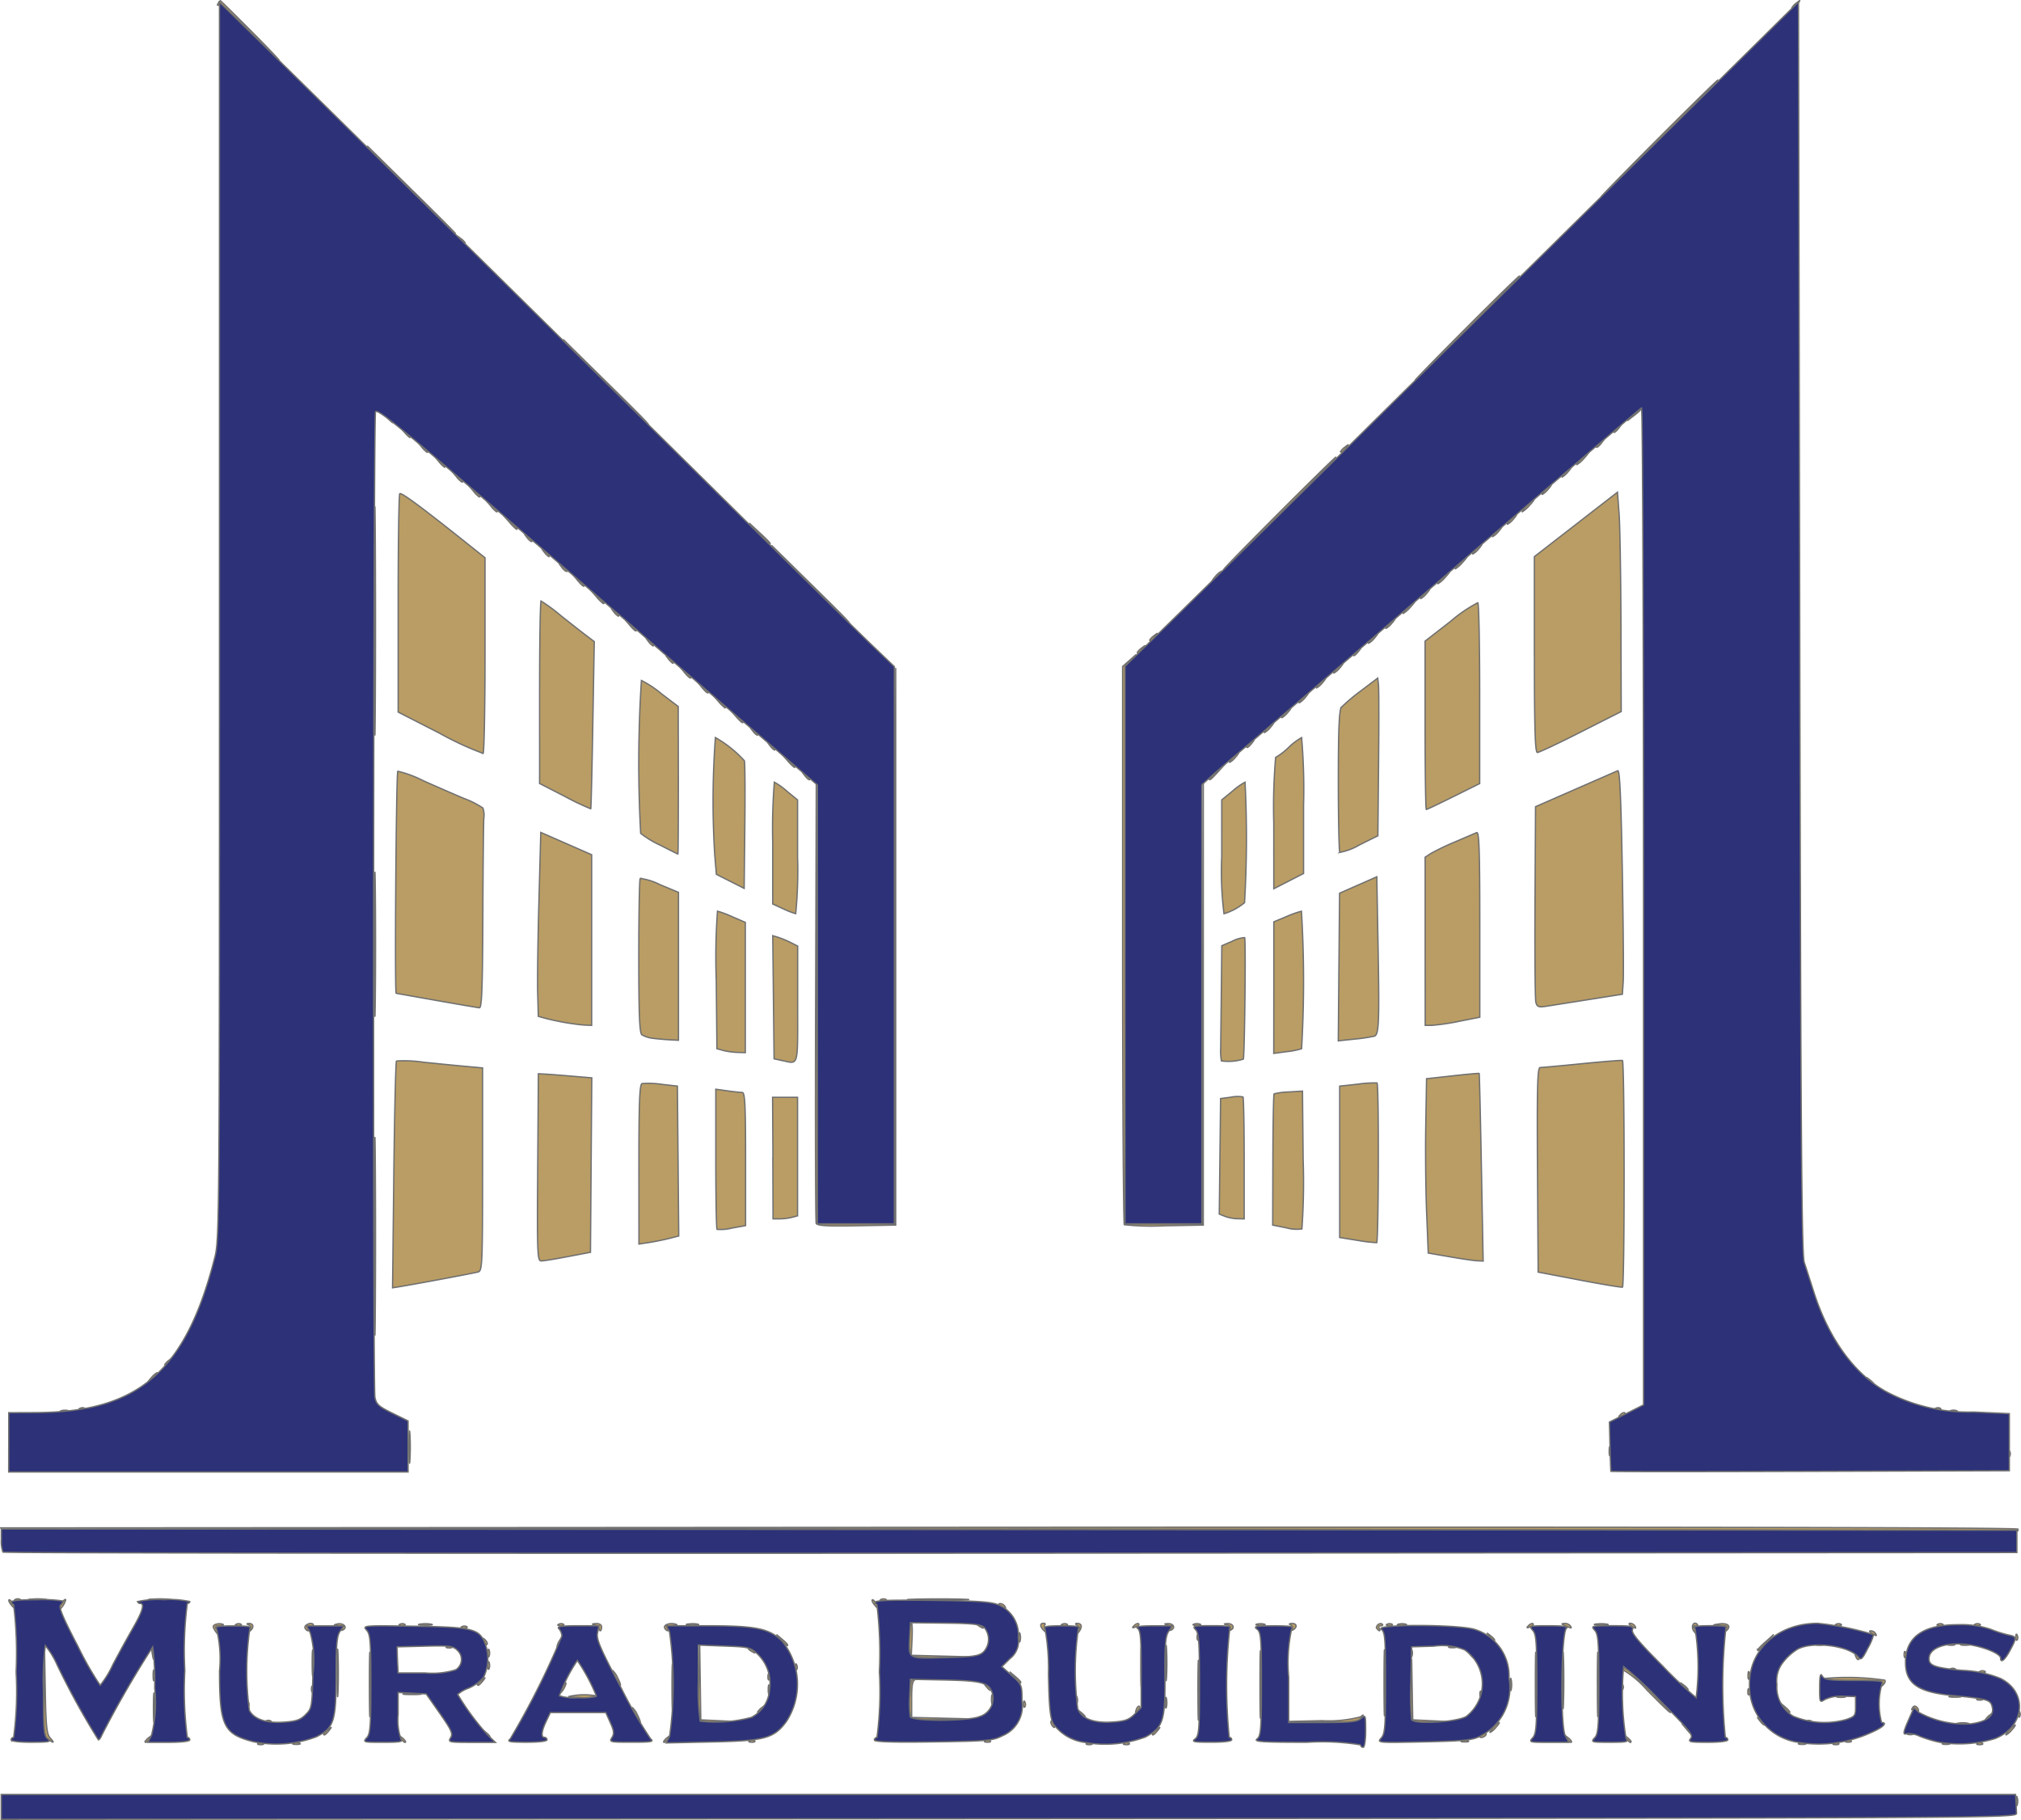 <svg xmlns="http://www.w3.org/2000/svg" width="124.984" height="112.534" viewBox="0 0 124.984 112.534">
  <g id="logo-2" transform="translate(0 0.041)">
    <path id="Контур_3239" data-name="Контур 3239" d="M129.615,120.692c0-.253.038-.338.076-.189a.877.877,0,0,1-.006.46c-.042.1-.074-.018-.071-.271ZM20.941,117.135a.309.309,0,0,1,.294.012c.051.051-.04.087-.2.081-.179-.007-.215-.044-.093-.093Zm2.138,0a.592.592,0,0,1,.383,0c.106.043.019.077-.192.077s-.3-.035-.192-.077Zm49.1,0a.309.309,0,0,1,.294.012c.051.051-.04.087-.2.081C72.095,117.221,72.058,117.184,72.181,117.135Zm2.3,0a.309.309,0,0,1,.294.012c.051.051-.04.087-.2.081C74.4,117.221,74.359,117.184,74.482,117.135Zm41.718,0a.592.592,0,0,1,.383,0c.105.043.019.077-.192.077S116.095,117.181,116.2,117.139Zm2.157,0a.309.309,0,0,1,.294.012c.051.051-.04.087-.2.081C118.271,117.221,118.235,117.184,118.357,117.135Zm6.74,0a.592.592,0,0,1,.384,0c.105.043.019.077-.192.077S124.992,117.181,125.1,117.139Zm2.157,0a.309.309,0,0,1,.294.012c.051.051-.04.087-.2.081C127.169,117.221,127.133,117.184,127.255,117.135ZM7.892,116.873c-.24-.182-.265-.486-.234-2.872l.034-2.668.046,2.6c.038,2.143.09,2.649.3,2.876C8.328,117.134,8.27,117.16,7.892,116.873Zm6.021.156a.964.964,0,0,1,.268-.268c.243-.191.249-.185.058.058s-.326.337-.326.211Zm15.782-.211c-.191-.243-.185-.249.058-.058a.964.964,0,0,1,.268.268C30.021,117.155,29.9,117.074,29.695,116.818Zm16.281.211a.964.964,0,0,1,.268-.268c.243-.191.249-.185.058.058S45.976,117.155,45.976,117.029Zm5.341-.047a.309.309,0,0,1,.294.012c.051.051-.04.087-.2.081-.179-.007-.215-.044-.093-.093Zm14.574,0a.309.309,0,0,1,.294.012c.051.051-.04.087-.2.081-.179-.007-.215-.044-.093-.093Zm29.445,0a.592.592,0,0,1,.383,0c.106.043.019.077-.192.077S95.231,117.028,95.336,116.985Zm6.462-.167c-.191-.243-.185-.249.058-.058a.965.965,0,0,1,.269.269C102.125,117.155,102,117.074,101.8,116.818Zm3.682,0c-.191-.243-.185-.249.058-.058a.965.965,0,0,1,.269.269C105.807,117.155,105.681,117.074,105.48,116.818Zm13.644.164a.309.309,0,0,1,.294.012c.051.051-.04.087-.2.081-.179-.007-.215-.044-.093-.093Zm-84.214-.47c-.191-.243-.185-.249.058-.058s.337.326.211.326a.965.965,0,0,1-.268-.268Zm44.113-2.646c0-1.645.023-2.318.05-1.5s.028,2.169,0,2.992S79.024,115.511,79.024,113.865Zm3.837-.383c0-1.856.022-2.595.049-1.641s.027,2.473,0,3.375-.049.122-.049-1.734Zm13.588,3.238c0-.033.107-.1.238-.152s.2-.027.144.06c-.09.146-.382.216-.382.091Zm-71.49-.151a.965.965,0,0,1,.268-.268c.243-.191.249-.185.058.058S24.959,116.695,24.959,116.569Zm2.826-3.087c0-1.772.022-2.476.05-1.564s.027,2.361,0,3.222-.049.114-.049-1.658ZM76.2,116.569a.964.964,0,0,1,.268-.268c.243-.191.249-.185.058.058s-.326.337-.326.211ZM90.531,113.4c0-1.814.022-2.556.049-1.649s.027,2.391,0,3.3S90.531,115.219,90.531,113.4Zm9.358.077c0-1.772.022-2.476.05-1.564s.027,2.361,0,3.222-.05.114-.049-1.658Zm3.835,0c0-1.772.022-2.476.05-1.564s.027,2.361,0,3.222-.049.114-.049-1.658Zm5.52,2.8-.292-.345.345.292a1.7,1.7,0,0,1,.345.345C109.642,116.7,109.518,116.606,109.244,116.281Zm13.716.24a.309.309,0,0,1,.294.012c.051.051-.04.087-.2.081-.179-.007-.215-.044-.093-.093Zm6.242-.2a1.21,1.21,0,0,1,.354-.307c.042,0-.048.138-.2.307a1.21,1.21,0,0,1-.354.307C128.959,116.627,129.049,116.489,129.2,116.32Zm-31.91-.153a1.21,1.21,0,0,1,.354-.307c.042,0-.048.138-.2.307a1.21,1.21,0,0,1-.354.307C97.049,116.473,97.14,116.335,97.292,116.166Zm-82.864-1.227c0-.8.026-1.13.057-.729a11.2,11.2,0,0,1,0,1.457c-.032.4-.058.073-.058-.729ZM69.979,116c-.056-.09-.068-.2-.028-.237s.114.033.164.164C70.218,116.2,70.13,116.247,69.979,116Zm35.238-.143c0-.211.035-.3.077-.192a.592.592,0,0,1,0,.384C105.252,116.157,105.217,116.07,105.217,115.859Zm-3.642-2.608c0-1.561.023-2.2.051-1.419s.028,2.058,0,2.838S101.575,114.812,101.575,113.251Zm12.19,2.493c-.191-.243-.185-.249.058-.058a.964.964,0,0,1,.269.268C114.091,116.081,113.965,116,113.764,115.744Zm12.256.16a1.678,1.678,0,0,1,.614,0c.147.038-.009.068-.347.067s-.458-.033-.267-.07ZM21.4,115.755a.309.309,0,0,1,.294.012c.051.051-.04.087-.2.081-.179-.007-.215-.044-.093-.093Zm22.81-.356c-.131-.253-.2-.46-.161-.46a1.323,1.323,0,0,1,.315.46c.131.253.2.46.161.46A1.326,1.326,0,0,1,44.212,115.4Zm2.286-1.764c0-1.266.024-1.763.053-1.105s.029,1.693,0,2.3-.053.07-.052-1.2Zm1.694,2.026a21.117,21.117,0,0,1-.029-2.416l.047-2.217.034,2.333.034,2.333,1.112.053,1.112.053-1.117.03C48.588,115.851,48.246,115.8,48.191,115.661Zm38.505.084a7.8,7.8,0,0,0,2.378-.235c.212-.165.215-.155.03.081s-.472.264-2.378.235l-2.167-.034Zm5.523-.086a13.921,13.921,0,0,1-.028-1.956l.049-1.755.033,1.873.033,1.873,1.112.053,1.112.053-1.117.03c-.8.022-1.139-.026-1.194-.171Zm24.45.1a.309.309,0,0,1,.294.012c.051.051-.04.087-.2.081-.179-.007-.215-.044-.093-.093ZM61.228,115.5a6.08,6.08,0,0,1-.034-1.264c.038-.88.091-1.061.317-1.082.19-.017.2,0,.038.048-.181.056-.233.326-.233,1.207v1.135l1.956.048,1.956.048-1.961.033c-1.528.026-1.978-.012-2.04-.174Zm66.516.149a.964.964,0,0,1,.269-.268c.243-.191.249-.185.058.058S127.744,115.774,127.744,115.648Zm-56.015-.364c-.191-.243-.185-.249.058-.058s.337.326.211.326A.965.965,0,0,1,71.73,115.284Zm58.021.026c.007-.179.044-.215.093-.093a.308.308,0,0,1-.012.294C129.78,115.562,129.744,115.472,129.751,115.31Zm-77.945-.122a.964.964,0,0,1,.269-.268c.243-.191.249-.185.058.058S51.806,115.314,51.806,115.188Zm23.405-.14c.058-.151.143-.236.191-.189s0,.171-.1.275c-.152.15-.169.133-.086-.086Zm31.6-1.175a6.091,6.091,0,0,0-1.516-1.28c-.087.054-.1.012-.03-.1.083-.135.556.241,1.558,1.239.791.788,1.438,1.451,1.438,1.474C108.261,115.314,108.083,115.151,106.812,113.873Zm8.415,1.028-.292-.345.345.292c.324.275.415.4.292.4A1.7,1.7,0,0,1,115.227,114.9Zm8.222.208c0-.1-.08-.139-.177-.079-.114.071-.135.042-.059-.081s.165-.143.282-.026c.09.09.117.211.059.269s-.1.02-.1-.083Zm-97.661-2.318c0-1.308.024-1.843.052-1.189s.029,1.724,0,2.378S25.788,114.1,25.788,112.791ZM77,114.632c0-.3.032-.416.07-.268a1.261,1.261,0,0,1,0,.537C77.032,115.048,77,114.928,77,114.632Zm-56.786.064c.007-.179.044-.215.093-.093a.309.309,0,0,1-.012.294C20.245,114.948,20.208,114.858,20.215,114.7Zm48.018,0c.007-.179.044-.215.093-.093a.309.309,0,0,1-.012.294c-.051.051-.087-.04-.081-.2Zm-1.976-.294c0-.253.038-.338.076-.189a.878.878,0,0,1-.006.46c-.042.1-.074-.018-.071-.272Zm5.21.077c0-.211.035-.3.077-.192a.592.592,0,0,1,0,.384C71.5,114.776,71.467,114.69,71.467,114.479Zm55.789-.1a.308.308,0,0,1,.294.012c.051.051-.04.087-.2.081-.179-.007-.215-.044-.093-.093Zm-87.109-.136a4.21,4.21,0,0,1,1.688-.029,2.076,2.076,0,0,1-.959.1c-.527-.01-.855-.041-.729-.069Zm35.344-1.831c0-1.1.025-1.525.054-.952s.029,1.47,0,1.994-.054.055-.054-1.042Zm20.97,1.675c.007-.179.044-.215.093-.093a.309.309,0,0,1-.012.294C96.49,114.335,96.454,114.244,96.46,114.083Zm22.12.137a.878.878,0,0,1,.46.006c.1.042-.018.074-.271.071s-.338-.038-.189-.076Zm6.979,0a1.678,1.678,0,0,1,.614,0c.147.038-.009.068-.347.067s-.458-.033-.267-.07Zm-95.574-.156a4.086,4.086,0,0,1,.92,0c.231.035,0,.063-.5.062s-.695-.03-.419-.064Zm22.464-.272c0-.253.038-.338.076-.189a.878.878,0,0,1-.006.46c-.042.1-.074-.018-.071-.271Zm60.58.141c.007-.179.044-.215.093-.093a.309.309,0,0,1-.012.294C113.058,114.181,113.022,114.091,113.029,113.929ZM24.2,113.776c.007-.179.044-.215.093-.093a.309.309,0,0,1-.012.294C24.233,114.028,24.2,113.937,24.2,113.776Zm15.482-.064c.09-.169.2-.307.241-.307s0,.138-.087.307-.2.307-.241.307S39.6,113.88,39.686,113.712Zm58.642-.23c0-.337.033-.457.07-.267a1.672,1.672,0,0,1,0,.614C98.356,113.975,98.326,113.819,98.328,113.482ZM65.9,113.6c-.191-.243-.185-.249.058-.058a.964.964,0,0,1,.269.268c0,.126-.126.045-.326-.211Zm11.123-1.419c0-.97.025-1.367.055-.882a17.02,17.02,0,0,1,0,1.764c-.03.485-.055.088-.055-.882Zm28.182,1.445c.007-.179.044-.215.093-.093a.309.309,0,0,1-.012.294C105.234,113.875,105.2,113.784,105.2,113.622Zm3.8-.026c-.191-.243-.185-.249.058-.058a.964.964,0,0,1,.268.268C109.335,113.934,109.209,113.852,109.008,113.6Zm12.273-.077c.2-.253.1-.269-1.64-.269a8.734,8.734,0,0,1-1.922-.115,15.86,15.86,0,0,1,3.78.1c.067.066,0,.217-.153.336-.251.2-.256.192-.064-.052ZM34.47,113.5a.966.966,0,0,1,.268-.269c.243-.191.249-.185.058.058s-.326.337-.326.211Zm8.514-.4c-.131-.253-.2-.46-.161-.46a1.325,1.325,0,0,1,.315.46c.131.253.2.46.161.46A1.322,1.322,0,0,1,42.984,113.1Zm-28.576-.153c0-.3.032-.416.07-.269a1.261,1.261,0,0,1,0,.537C14.44,113.361,14.409,113.24,14.409,112.945Zm9.836-.767c0-.717.026-1.011.059-.652a8.779,8.779,0,0,1,0,1.3C24.272,113.188,24.245,112.895,24.245,112.178Zm43.424.882-.292-.345.345.292c.324.275.415.4.292.4A1.7,1.7,0,0,1,67.669,113.06Zm-15.238-.051c.007-.179.044-.215.093-.093a.308.308,0,0,1-.012.294c-.051.051-.087-.04-.081-.2Zm60.61-.064c0-.211.035-.3.077-.192a.592.592,0,0,1,0,.383C113.076,113.242,113.041,113.156,113.041,112.945Zm14.368-.258a.308.308,0,0,1,.294.012c.051.051-.04.087-.2.081C127.323,112.772,127.286,112.735,127.409,112.687Zm-92.3-.356c0-.211.035-.3.077-.192a.592.592,0,0,1,0,.383C35.143,112.628,35.108,112.542,35.108,112.331Zm19.011.064c.007-.179.044-.215.093-.093a.309.309,0,0,1-.012.294c-.051.051-.087-.04-.081-.2Zm71.449.138a.309.309,0,0,1,.294.012c.051.051-.04.087-.2.081C125.482,112.618,125.445,112.582,125.568,112.533ZM14.355,111.6c-.051-.3-.028-.448.057-.363a.692.692,0,0,1,.083.5c-.048.307-.07.285-.141-.141Zm105.345.165c-.083-.219-.066-.236.086-.086.1.1.152.228.1.275S119.758,111.914,119.7,111.762Zm-84.592-.2c0-.211.035-.3.077-.192a.592.592,0,0,1,0,.383C35.143,111.861,35.108,111.775,35.108,111.564Zm26.158.2a5.232,5.232,0,0,1,.013-2.1c.063-.039.092.4.064.983l-.051,1.055,1.892.048,1.892.048-1.854.033a10.2,10.2,0,0,1-1.956-.069Zm30.911-.2c0-.211.035-.3.077-.192a.592.592,0,0,1,0,.383C92.212,111.861,92.177,111.775,92.177,111.564Zm3.638.038c-.191-.243-.185-.249.058-.058a.964.964,0,0,1,.269.268C96.141,111.939,96.015,111.858,95.815,111.6Zm26.879.026c.007-.179.044-.215.093-.093a.309.309,0,0,1-.012.294c-.051.051-.087-.04-.081-.2Zm-71.348-.217c-.138-.089-.157-.15-.047-.151a.357.357,0,0,1,.278.151C51.693,111.6,51.64,111.6,51.345,111.411Zm62.285-.048a3.822,3.822,0,0,1,.5-.5l.5-.451-.451.5C113.757,111.377,113.63,111.481,113.63,111.363Zm-81.03-.21a.309.309,0,0,1,.294.012c.051.051-.04.087-.2.081C32.514,111.238,32.478,111.2,32.6,111.152Zm6.784.028a.922.922,0,0,1,.149-.383c.082-.127.149-.161.149-.077a.923.923,0,0,1-.149.384C39.451,111.23,39.384,111.265,39.384,111.18Zm55.185-.025a.592.592,0,0,1,.383,0c.105.043.019.077-.192.077S94.463,111.2,94.569,111.156Zm-59.705-.314c-.083-.219-.066-.236.086-.086.1.1.152.228.1.275S34.921,110.993,34.863,110.842Zm18.385-.083-.292-.345.345.292c.324.275.415.4.292.4A1.7,1.7,0,0,1,53.248,110.759Zm64.025.244a.592.592,0,0,1,.384,0c.105.043.019.077-.192.077S117.168,111.045,117.274,111Zm8.131,0a.592.592,0,0,1,.383,0c.106.043.019.077-.192.077S125.3,111.045,125.4,111Zm.847,0a.877.877,0,0,1,.46.006c.1.042-.018.074-.271.071S126.1,111.036,126.251,111Zm-58.308-.431c0-.253.038-.338.076-.189a.877.877,0,0,1-.006.46C67.972,110.942,67.94,110.82,67.944,110.567Zm11.028-.013c.007-.179.044-.215.093-.093a.309.309,0,0,1-.012.294C79,110.806,78.965,110.716,78.971,110.554Zm18.071-.026c-.191-.243-.185-.249.058-.058s.337.326.211.326a.965.965,0,0,1-.268-.268Zm32.555.026c.007-.179.044-.215.093-.093a.309.309,0,0,1-.012.294c-.051.051-.087-.04-.081-.2Zm-111.36-.381c-.156-.249-.149-.319.039-.391a.677.677,0,0,1,.425-.009c.108.043.033.085-.167.091-.308.01-.334.048-.17.246.107.129.164.263.128.3s-.151-.07-.255-.237Zm53.2.2a.375.375,0,0,1,.17-.279c.118-.073.107-.145-.038-.237s-.148-.133-.025-.134c.3,0,.342.211.11.527-.119.163-.217.218-.217.122Zm38.235-.192c-.178-.285.013-.616.23-.4.051.051,0,.092-.106.092-.16,0-.161.045,0,.234.107.129.164.264.128.3S109.778,110.344,109.677,110.183Zm11.01.153c-.138-.089-.157-.15-.047-.151a.357.357,0,0,1,.278.151C121.035,110.527,120.982,110.527,120.687,110.337ZM20.324,110.16c.162-.207.162-.268,0-.333-.136-.055-.141-.083-.015-.092.314-.021.363.25.084.469C20.155,110.391,20.147,110.386,20.324,110.16Zm49.154-.007c-.234-.234-.236-.43-.005-.43.1,0,.133.045.078.1s-.024.194.07.307c.212.256.107.272-.143.022Zm42.138-.008c.191-.244.163-.271-.307-.291-.491-.022-.5-.026-.077-.089.569-.085.81.148.448.433-.251.2-.256.192-.064-.053Zm-87.809-.116c-.107-.172.343-.4.493-.248.053.053-.023.1-.169.1s-.222.069-.17.153.06.153.018.153-.12-.07-.172-.154Zm2.287.025c.07-.113-.019-.184-.245-.195-.285-.014-.3-.032-.069-.091.357-.092.666.178.4.345C26.053,110.189,26.024,110.168,26.095,110.054Zm15.893-.012c0-.078-.121-.174-.268-.212-.2-.053-.183-.075.077-.088.213-.011.345.071.345.212,0,.127-.035.23-.077.23S41.987,110.119,41.987,110.041Zm4.065-.012c-.12-.195.277-.355.644-.26.178.046.123.078-.153.09-.245.01-.39.084-.336.171s.06.153.018.153S46.1,110.114,46.052,110.029Zm31.275.036c.056-.091-.019-.2-.168-.236-.242-.063-.243-.072-.011-.088.325-.022.5.231.256.379-.108.067-.139.045-.077-.055Zm3.682,0c.056-.091-.019-.2-.168-.236-.242-.063-.243-.072-.011-.088.325-.022.5.231.256.379-.108.067-.139.045-.077-.055Zm3.834,0a.164.164,0,0,0-.091-.242c-.116-.047-.086-.083.076-.09.3-.014.359.221.091.386C84.814,110.186,84.783,110.164,84.843,110.067Zm5.245-.026c-.1-.165.2-.394.336-.256.051.051.007.092-.1.092s-.145.069-.093.153.06.153.018.153-.116-.064-.165-.143Zm-56.567-.115a.309.309,0,0,1,.294.012c.051.051-.04.087-.2.081C33.435,110.01,33.4,109.974,33.521,109.925Zm31.938-.049c-.138-.089-.157-.15-.047-.151a.357.357,0,0,1,.278.151C65.807,110.067,65.754,110.067,65.459,109.876Zm9.624-.019c.1-.1.228-.152.275-.1s-.038.133-.189.191C74.95,110.027,74.933,110.009,75.083,109.857Zm24.392,0c.1-.1.228-.152.275-.1s-.038.133-.189.191C99.343,110.027,99.325,110.009,99.475,109.857Zm2.266.019c-.25-.107-.259-.134-.048-.143a.432.432,0,0,1,.354.143c.109.176.1.176-.307,0Zm4.065,0c-.138-.089-.157-.15-.047-.151a.358.358,0,0,1,.278.151C106.154,110.067,106.1,110.067,105.806,109.876Zm-86.246-.1a.309.309,0,0,1,.294.012c.051.051-.04.087-.2.081-.179-.007-.215-.044-.093-.093Zm10.125,0a.309.309,0,0,1,.294.012c.051.051-.04.087-.2.081-.179-.007-.215-.044-.093-.093Zm1.218,0a2.178,2.178,0,0,1,.69,0c.19.036.035.066-.345.066s-.535-.03-.345-.067Zm8.6,0a.308.308,0,0,1,.294.012c.051.051-.04.087-.2.081-.179-.007-.215-.044-.093-.093Zm7.97,0a1.674,1.674,0,0,1,.614,0c.147.038-.009.068-.347.067S47.283,109.8,47.473,109.768Zm23.173,0a.309.309,0,0,1,.294.012c.051.051-.04.087-.2.081C70.56,109.857,70.524,109.821,70.646,109.772Zm8.121,0a.592.592,0,0,1,.383,0c.106.043.019.077-.192.077S78.662,109.817,78.768,109.775Zm3.915,0a.874.874,0,0,1,.46.006c.1.042-.018.074-.271.071S82.533,109.809,82.682,109.77Zm8.061,0a.309.309,0,0,1,.294.012c.051.051-.04.087-.2.081C90.657,109.857,90.621,109.821,90.743,109.772Zm.684,0a.877.877,0,0,1,.46.006c.1.042-.018.074-.271.071s-.338-.038-.189-.076Zm12.193,0a2.185,2.185,0,0,1,.69,0c.19.037.035.067-.345.067S103.43,109.8,103.62,109.768Zm14.89,0a.309.309,0,0,1,.294.012c.051.051-.04.087-.2.081C118.425,109.857,118.388,109.821,118.511,109.772Zm6.29,0a.309.309,0,0,1,.294.012c.051.051-.04.087-.2.081C124.714,109.857,124.678,109.821,124.8,109.772Zm2.3,0a.309.309,0,0,1,.294.012c.051.051-.04.087-.2.081C127.016,109.857,126.979,109.821,127.1,109.772Zm-118.553-.9a1.174,1.174,0,0,1,.23-.442c.124-.164.223-.233.22-.153a1.174,1.174,0,0,1-.23.442C8.645,108.881,8.546,108.95,8.549,108.87Zm-2.923-.3c-.107-.129-.164-.264-.128-.3s.15.069.253.234c.223.357.148.4-.125.066Zm53.387,0c-.107-.129-.164-.264-.128-.3s.15.069.253.234c.223.357.148.4-.125.066Zm7.827.08c-.138-.089-.157-.15-.047-.151a.357.357,0,0,1,.278.151C67.188,108.84,67.135,108.84,66.84,108.649Zm-60.933-.412a.309.309,0,0,1,.294.012c.051.051-.04.087-.2.081C5.821,108.323,5.784,108.286,5.907,108.238Zm.914-.006a4.086,4.086,0,0,1,.92,0c.231.035,0,.063-.5.062S6.545,108.265,6.82,108.231Zm7.438,0a6.67,6.67,0,0,1,1.151,0c.316.033.058.06-.575.06S13.942,108.263,14.258,108.23Zm45.189.007a.309.309,0,0,1,.294.012c.051.051-.04.087-.2.081C59.361,108.322,59.325,108.286,59.447,108.237Zm1.993-.01c.869-.027,2.25-.027,3.068,0s.107.05-1.581.05-2.357-.023-1.488-.05Zm5.86-4.334-62.362-.077,62.4-.038c41.523-.025,62.4.013,62.4.115,0,.084-.017.136-.038.115S101.6,103.936,67.3,103.893ZM30.231,98.831c0-.886.025-1.248.056-.805a13.985,13.985,0,0,1,0,1.611C30.257,100.079,30.231,99.717,30.231,98.831Zm74.224.23c0-.253.038-.338.076-.189a.878.878,0,0,1-.006.46c-.042.1-.074-.018-.071-.271Zm24.681.141c.007-.179.044-.215.093-.093a.309.309,0,0,1-.012.294c-.051.051-.087-.04-.081-.2Zm-23.985-2.384c.1-.1.228-.152.275-.1s-.038.133-.189.191c-.219.083-.236.066-.086-.086ZM8.738,96.577a.878.878,0,0,1,.46.006c.1.042-.018.074-.271.071s-.338-.038-.189-.076Zm116.82,0a.592.592,0,0,1,.384,0c.105.043.019.077-.192.077S125.453,96.624,125.558,96.581ZM9.9,96.425a.308.308,0,0,1,.294.012c.051.051-.04.087-.2.081-.179-.007-.215-.044-.093-.093Zm114.752,0a.308.308,0,0,1,.294.012c.051.051-.04.087-.2.081-.179-.007-.215-.044-.093-.093ZM28.1,85.791c0-5.442.019-7.669.043-4.948s.023,7.174,0,9.9S28.1,91.233,28.1,85.791Zm92.415,8.936c-.191-.243-.185-.249.058-.058s.337.326.211.326A.964.964,0,0,1,120.514,94.727ZM14.3,94.535a1.213,1.213,0,0,1,.354-.307c.042,0-.048.138-.2.307a1.214,1.214,0,0,1-.354.307C14.053,94.842,14.144,94.7,14.3,94.535Zm.844-.825a.966.966,0,0,1,.268-.269c.243-.191.249-.185.058.058S15.14,93.837,15.14,93.71Zm14.148-11.7c.043-3.833.118-7.008.166-7.056a8.031,8.031,0,0,1,1.669.076c.87.09,2.048.206,2.618.258l1.036.095v6.267c0,5.836-.018,6.273-.268,6.347s-4.039.783-4.931.923l-.367.058Zm73.3,6.48-2.531-.482-.04-6.325c-.033-5.189,0-6.325.165-6.325.113,0,1.294-.108,2.625-.241s2.44-.219,2.464-.192c.135.151.138,13.986,0,14.014C105.185,88.957,103.977,88.755,102.585,88.49Zm-64.4-6.956.04-5.791.46.025c.253.014,1,.072,1.651.128l1.191.1-.04,5.393-.04,5.393-1.381.264c-.759.146-1.5.267-1.651.27-.254.005-.268-.34-.23-5.785Zm56.4,5.525-1.327-.229-.1-2.475c-.056-1.361-.081-3.787-.054-5.39l.049-2.915,1.611-.178c.886-.1,1.625-.164,1.642-.148s.08,2.633.139,5.815l.108,5.786-.369-.018C96.078,87.3,95.314,87.185,94.585,87.059Zm-76.211-1.05c.007-.179.044-.215.093-.093a.309.309,0,0,1-.012.294C18.4,86.261,18.367,86.17,18.374,86.008Zm26.068-4.658c0-3.8.044-4.943.192-5a5.149,5.149,0,0,1,1.189.043l1,.113.041,4.634.041,4.634-.578.148c-.318.081-.871.194-1.23.25l-.652.1Zm44.413,4.69-1.074-.173V76.509l1.13-.123a6.973,6.973,0,0,1,1.179-.074c.122.122.1,9.85-.024,9.874a9.435,9.435,0,0,1-1.211-.146Zm-39.581-.685c-.042-.042-.076-2.007-.076-4.367V76.7l.712.1c.391.054.806.1.92.1.171,0,.209.747.209,4.116v4.117l-.844.153a2.78,2.78,0,0,1-.92.077Zm35.208-.086-.844-.169.011-4.025c.006-2.214.04-4.054.077-4.09a4.048,4.048,0,0,1,.91-.117l.844-.052.041,4.209a41.235,41.235,0,0,1-.077,4.311,2.31,2.31,0,0,1-.961-.067Zm-29.076-.28c-.041-.108-.056-6.271-.034-13.7l.04-13.5.038,13.615.038,13.615h4.754l.04-17.182.04-17.182V85.1l-2.42.042c-1.851.032-2.437,0-2.494-.153Zm19.057.089c-.058-.058-.106-7.849-.106-17.313V50.56l.422-.372.422-.372-.345.393-.345.393V85.024h4.754l.04-13.615.04-13.615V85.1l-2.387.042a15.714,15.714,0,0,1-2.493-.064Zm-21.732-4.12L52.717,77.2H54.26v7.328l-.345.093a3.612,3.612,0,0,1-.757.095l-.412,0-.014-3.759Zm27.951,3.6-.348-.14.041-3.571.041-3.571.654-.087a1.914,1.914,0,0,1,.729-.013c.041.041.075,1.754.075,3.808v3.733l-.422-.01A2.64,2.64,0,0,1,80.683,84.558Zm-27.42-9.64-.46-.1-.041-3.807-.041-3.807.348.107a5.983,5.983,0,0,1,.77.322l.422.215v3.6c0,3.986.083,3.7-1,3.466Zm27.206.03a3.255,3.255,0,0,1-.047-.739c.005-.337.023-1.911.04-3.5l.031-2.883.652-.281a1.954,1.954,0,0,1,.757-.221c.084.048,0,7.44-.082,7.515A3.126,3.126,0,0,1,80.469,74.948ZM28.1,67.765c0-3.966.02-5.61.044-3.654s.024,5.2,0,7.21S28.1,71.731,28.1,67.765ZM49.658,74.3l-.384-.107-.041-4.25a38.742,38.742,0,0,1,.077-4.251,6.266,6.266,0,0,1,.92.345l.8.346,0,4.027,0,4.027-.5-.015a4.522,4.522,0,0,1-.882-.122Zm34.057-3.888V66.349l.787-.327a5.893,5.893,0,0,1,.92-.327,71.673,71.673,0,0,1,.009,8.5,4.78,4.78,0,0,1-.92.182l-.8.106ZM45.363,73.558a1.806,1.806,0,0,1-.729-.224c-.147-.122-.192-1.281-.192-4.871,0-2.591.04-4.751.088-4.8a3.939,3.939,0,0,1,1.227.388l1.139.476v9.145l-.5-.025c-.274-.013-.74-.054-1.035-.089ZM87.74,69.144l.041-4.564,1.151-.507,1.151-.507.077,4.24c.085,4.73.055,5.5-.218,5.61a9.647,9.647,0,0,1-1.215.182l-1.026.11ZM39.916,72.582c-.422-.073-.974-.191-1.227-.261l-.46-.128-.039-1.447c-.021-.8.013-3.354.077-5.686l.115-4.239,1.572.689,1.573.689V72.751l-.422-.018c-.232-.01-.767-.078-1.189-.151Zm53.157-5.029v-5.2l.345-.226a14.742,14.742,0,0,1,1.5-.719l1.342-.575c.151-.065.192,1.125.192,5.666v5.748l-1.266.251a13.572,13.572,0,0,1-1.687.251h-.422Zm-61.134,3.66c-1.35-.239-2.474-.44-2.5-.446-.1-.024,0-13.664.1-13.728a6.858,6.858,0,0,1,1.563.579c.8.357,1.932.851,2.523,1.1a5.671,5.671,0,0,1,1.175.592,1.321,1.321,0,0,1,.06.619c-.022.261-.05,3.011-.062,6.112-.017,4.405-.064,5.635-.214,5.623C34.48,71.654,33.289,71.452,31.939,71.212Zm67.981.111c-.047-.181-.071-2.977-.053-6.212l.033-5.882,2.455-1.074,2.628-1.149c.126-.054.2,1.6.282,6.11.06,3.4.085,6.528.056,6.947l-.052.763-2.148.34q-1.315.209-2.632.414C100.091,71.64,99.991,71.595,99.92,71.323ZM53.378,65.545l-.652-.3V61.483a35.994,35.994,0,0,1,.1-3.766,4.141,4.141,0,0,1,.767.547l.668.547v3.518a27.054,27.054,0,0,1-.115,3.515A4.835,4.835,0,0,1,53.378,65.545Zm27.116-3.216V58.811l.668-.547a4.008,4.008,0,0,1,.772-.547,67.882,67.882,0,0,1-.031,7.448,3.689,3.689,0,0,1-1.268.683A20.629,20.629,0,0,1,80.494,62.329ZM50.1,63.846l-.859-.434-.1-1.183a53.067,53.067,0,0,1,.04-7.273,7.252,7.252,0,0,1,1.79,1.432c.039.1.052,1.918.029,4.038l-.041,3.854Zm33.612-3.6a36.243,36.243,0,0,1,.115-4.063,4.121,4.121,0,0,0,.8-.614,3.8,3.8,0,0,1,.805-.609,36.874,36.874,0,0,1,.121,4.2v4.2l-.92.471-.92.471ZM45.746,61.6a6.015,6.015,0,0,1-1.186-.721,78.991,78.991,0,0,1,.046-9.453,6.4,6.4,0,0,1,1.219.805l1.056.805.008,4.564c0,2.51-.009,4.561-.03,4.556s-.522-.255-1.112-.557Zm42.051.453c-.051-.051-.093-2.036-.093-4.41,0-3.22.049-4.38.192-4.563a11.063,11.063,0,0,1,1.217-1.023l1.026-.777.048.419c.026.23.029,2.424.005,4.874l-.043,4.456-1.13.559a3.737,3.737,0,0,1-1.223.466ZM39.87,58.595l-1.562-.8V52.155c0-3.1.041-5.638.093-5.638a10.477,10.477,0,0,1,1.2.882c.61.485,1.329,1.049,1.6,1.253l.488.371-.09,5.149c-.049,2.832-.107,5.166-.127,5.187A15.97,15.97,0,0,1,39.87,58.595Zm53.2-4.4V48.993l1.573-1.222a8.816,8.816,0,0,1,1.687-1.152c.063.038.115,2.569.115,5.625V57.8l-1.613.8c-.887.441-1.646.8-1.687.8s-.075-2.342-.075-5.205ZM28.1,47.745c0-6.286.019-8.858.042-5.715s.023,8.286,0,11.429-.042.571-.042-5.715Zm26.6,9.55c-.191-.243-.185-.249.058-.058a.965.965,0,0,1,.268.268C55.027,57.631,54.9,57.55,54.7,57.295Zm25.026.22a3.823,3.823,0,0,1,.5-.5l.5-.451-.451.5C79.853,57.529,79.727,57.634,79.727,57.515ZM53.635,56.374l-.372-.422.422.372c.394.348.492.472.372.472a2.66,2.66,0,0,1-.422-.422Zm27.549-.192a1.21,1.21,0,0,1,.354-.307c.042,0-.048.138-.2.307a1.21,1.21,0,0,1-.354.307C80.941,56.489,81.031,56.351,81.184,56.182ZM32.127,54.691l-2.566-1.313v-6.7c0-3.686.044-6.747.1-6.8.094-.094,1.306.8,4.005,2.95l1.266,1.009v6.012c0,3.307-.053,6.045-.118,6.085A19.367,19.367,0,0,1,32.127,54.691Zm67.7-4.868V43.769l2.57-1.992,2.57-1.992.1,1.334c.054.734.106,3.785.115,6.781l.016,5.447-2.5,1.265c-1.376.7-2.584,1.265-2.685,1.265-.138,0-.183-1.474-.183-6.053Zm-47.27,5.632c-.191-.243-.185-.249.058-.058a.964.964,0,0,1,.269.268C52.88,55.791,52.754,55.709,52.553,55.454Zm29.475.057a.966.966,0,0,1,.268-.269c.243-.191.249-.185.058.058S82.028,55.637,82.028,55.511Zm-30.548-.978c-.191-.243-.185-.249.058-.058a.965.965,0,0,1,.268.268C51.806,54.87,51.68,54.789,51.479,54.533Zm31.852-.192a1.213,1.213,0,0,1,.354-.307c.042,0-.048.138-.2.307a1.212,1.212,0,0,1-.354.307C83.089,54.648,83.179,54.51,83.332,54.341Zm-32.918-.729-.372-.422.422.372a2.667,2.667,0,0,1,.422.422c0,.12-.124.022-.472-.372Zm33.992-.192a1.21,1.21,0,0,1,.354-.307c.042,0-.048.138-.2.307a1.209,1.209,0,0,1-.354.307C84.162,53.728,84.253,53.59,84.406,53.421Zm-35.066-.729-.372-.422.422.372c.394.348.492.472.372.472a2.649,2.649,0,0,1-.422-.422Zm36.14-.192a1.213,1.213,0,0,1,.354-.307c.042,0-.048.138-.2.307a1.21,1.21,0,0,1-.354.307c-.042,0,.048-.138.2-.307Zm-37.14-.652-.292-.345.345.292a1.7,1.7,0,0,1,.345.345C48.737,52.264,48.614,52.173,48.339,51.849Zm38.214-.269a1.213,1.213,0,0,1,.354-.307c.042,0-.048.138-.2.307a1.213,1.213,0,0,1-.354.307C86.31,51.887,86.4,51.749,86.553,51.58Zm-39.288-.652-.292-.345.345.292a1.7,1.7,0,0,1,.345.345C47.663,51.343,47.54,51.253,47.265,50.928Zm40.362-.269a1.21,1.21,0,0,1,.354-.307c.042,0-.048.138-.2.307a1.21,1.21,0,0,1-.354.307C87.384,50.966,87.475,50.828,87.627,50.66Zm-41.364-.575c-.191-.243-.185-.249.058-.058s.337.326.211.326a.966.966,0,0,1-.269-.269Zm42.361-.25a.964.964,0,0,1,.269-.268c.243-.191.249-.185.058.058s-.326.337-.326.211Zm-13.347-.153a.964.964,0,0,1,.269-.268c.243-.191.249-.185.058.058S75.278,49.808,75.278,49.681ZM45.036,49.01c-.191-.243-.185-.249.058-.058s.337.326.211.326a.965.965,0,0,1-.268-.268Zm44.739-.192a1.213,1.213,0,0,1,.354-.307c.042,0-.048.138-.2.307a1.213,1.213,0,0,1-.354.307C89.532,49.126,89.622,48.987,89.775,48.819Zm-13.73.1a.965.965,0,0,1,.268-.268c.243-.191.249-.185.058.058s-.326.337-.326.211Zm-32.154-.9-.292-.345.345.292a1.7,1.7,0,0,1,.345.345C44.288,48.428,44.165,48.338,43.89,48.013ZM90.849,47.9a1.211,1.211,0,0,1,.354-.307c.042,0-.048.138-.2.307a1.21,1.21,0,0,1-.354.307C90.606,48.205,90.7,48.067,90.849,47.9ZM55.025,45.482l-2.376-2.416,2.416,2.376c2.245,2.207,2.486,2.457,2.376,2.457-.022,0-1.109-1.087-2.416-2.416ZM42.888,47.17c-.191-.243-.185-.249.058-.058s.337.326.211.326A.965.965,0,0,1,42.888,47.17ZM92,46.9a1.814,1.814,0,0,1,.437-.384c.042,0-.085.173-.284.384a1.818,1.818,0,0,1-.437.383C91.674,47.285,91.8,47.112,92,46.9Zm-50.177-.652-.372-.422.422.372c.394.348.492.472.372.472A2.667,2.667,0,0,1,41.822,46.249ZM93,46.057a1.213,1.213,0,0,1,.354-.307c.042,0-.048.138-.2.307a1.213,1.213,0,0,1-.354.307C92.753,46.364,92.844,46.226,93,46.057Zm-52.328-.805-.292-.345.345.292a1.7,1.7,0,0,1,.345.345C41.067,45.667,40.943,45.576,40.669,45.252Zm53.478-.192a1.819,1.819,0,0,1,.437-.384c.042,0-.085.173-.284.384a1.817,1.817,0,0,1-.437.383C93.821,45.444,93.949,45.271,94.147,45.06ZM80.11,44.983a1.213,1.213,0,0,1,.354-.307c.042,0-.048.138-.2.307a1.212,1.212,0,0,1-.354.307C79.867,45.29,79.957,45.152,80.11,44.983Zm-40.443-.575c-.191-.243-.185-.249.058-.058s.337.326.211.326a.965.965,0,0,1-.268-.268Zm44.355-3.337c1.9-1.9,3.484-3.452,3.526-3.452s-1.476,1.553-3.372,3.452-3.484,3.452-3.526,3.452S82.125,42.97,84.022,41.071Zm11.2,3.068a1.814,1.814,0,0,1,.437-.384c.042,0-.085.173-.284.384a1.818,1.818,0,0,1-.437.383C94.9,44.523,95.023,44.351,95.221,44.14Zm-56.628-.652c-.191-.243-.185-.249.058-.058s.337.326.211.326a.965.965,0,0,1-.268-.268ZM96.218,43.3a1.213,1.213,0,0,1,.354-.307c.042,0-.048.138-.2.307a1.213,1.213,0,0,1-.354.307C95.975,43.6,96.066,43.465,96.218,43.3Zm-44.343-.959-.606-.652.652.606c.606.564.723.7.606.7A6.844,6.844,0,0,1,51.875,42.337Zm-14.356.23c-.191-.243-.185-.249.058-.058s.337.326.211.326A.966.966,0,0,1,37.519,42.567Zm59.927-.345a1.21,1.21,0,0,1,.354-.307c.042,0-.048.138-.2.307a1.21,1.21,0,0,1-.354.307C97.2,42.529,97.293,42.391,97.446,42.222Zm-60.993-.575-.372-.422.422.372c.394.348.492.472.372.472a2.649,2.649,0,0,1-.422-.422Zm61.913-.192a1.213,1.213,0,0,1,.354-.307c.042,0-.048.138-.2.307a1.21,1.21,0,0,1-.354.307c-.042,0,.048-.138.2-.307ZM35.3,40.65l-.292-.345.345.292c.324.275.415.4.292.4A1.7,1.7,0,0,1,35.3,40.65Zm64.064-.038a1.815,1.815,0,0,1,.437-.383c.042,0-.085.173-.284.383a1.818,1.818,0,0,1-.437.383C99.037,40.995,99.165,40.822,99.363,40.611Zm-65.138-.882-.292-.345.345.292c.324.275.415.4.292.4A1.7,1.7,0,0,1,34.225,39.729Zm66.288-.115a1.21,1.21,0,0,1,.354-.307c.042,0-.048.138-.2.307a1.209,1.209,0,0,1-.354.307C100.271,39.921,100.361,39.783,100.514,39.614Zm-67.362-.805-.292-.345.345.292c.324.275.415.4.292.4A1.7,1.7,0,0,1,33.152,38.809Zm68.589-.268a1.213,1.213,0,0,1,.354-.307c.042,0-.048.138-.2.307a1.213,1.213,0,0,1-.354.307C101.5,38.847,101.588,38.709,101.741,38.54Zm-69.663-.652-.292-.345.345.292c.324.275.415.4.292.4A1.7,1.7,0,0,1,32.078,37.888Zm70.661-.192a1.814,1.814,0,0,1,.437-.384c.042,0-.085.173-.284.384a1.816,1.816,0,0,1-.437.383C102.412,38.08,102.54,37.907,102.738,37.7ZM31,36.968l-.292-.345.345.292c.324.275.415.4.292.4A1.7,1.7,0,0,1,31,36.968Zm56.854.287a.965.965,0,0,1,.268-.268c.243-.191.249-.185.058.058s-.326.337-.326.211Zm15.8-.307a.965.965,0,0,1,.268-.268c.243-.191.249-.185.058.058s-.326.337-.326.211Zm-73.729-.9-.292-.345.345.292c.324.275.415.4.292.4A1.7,1.7,0,0,1,29.93,36.047Zm74.8-.02a.964.964,0,0,1,.269-.268c.243-.191.249-.185.058.058s-.326.337-.326.211ZM42.369,32.979l-2.606-2.646,2.646,2.606c2.459,2.421,2.716,2.686,2.606,2.686C44.993,35.625,43.8,34.435,42.369,32.979ZM28.856,35.127l-.292-.345.345.292c.324.275.415.4.292.4A1.7,1.7,0,0,1,28.856,35.127Zm77.138-.2c.229-.241.445-.408.478-.37s-.154.235-.417.439l-.478.37ZM95.6,29.642c1.77-1.772,3.253-3.222,3.3-3.222s-1.372,1.45-3.142,3.222-3.253,3.222-3.3,3.222S93.834,31.414,95.6,29.642ZM33.377,24.158c-.191-.243-.185-.249.058-.058a.965.965,0,0,1,.268.268C33.7,24.495,33.577,24.413,33.377,24.158Zm-3.05-3.068-2.683-2.723,2.723,2.683c1.5,1.476,2.723,2.7,2.723,2.723,0,.109-.27-.153-2.763-2.683Zm77.167-3.183c1.982-1.983,3.637-3.605,3.679-3.605s-1.545,1.622-3.526,3.605-3.637,3.605-3.68,3.605,1.545-1.622,3.526-3.605Zm-87.13-6.589a9.754,9.754,0,0,0-1.9-1.664c-.083.051-.1.013-.04-.085a.56.56,0,0,1,.141-.177c.017,0,.858.828,1.868,1.841s1.8,1.841,1.759,1.841-.865-.79-1.828-1.756Zm95.414-1.523a.962.962,0,0,1,.269-.269c.243-.191.249-.185.058.058s-.326.337-.326.211Z" transform="translate(-4.938 -9.391)" fill="#ba9d64" stroke="#707070" stroke-width="0.083"/>
    <path id="Контур_3240" data-name="Контур 3240" d="M4.994,121.054v-.767h124.57l.023.422c.013.232.029.56.037.729.013.306-.1.307-62.308.345l-62.321.039Zm84.069-3.836a14.868,14.868,0,0,0-3.337-.158c-2.808,0-3.294-.037-3.068-.209s.268-.536.268-3.392-.028-3.209-.268-3.392-.083-.2,1.028-.209c1.008,0,1.255.036,1.112.179a9.781,9.781,0,0,0-.184,2.992v2.807h2.1c1.736,0,2.146-.044,2.378-.254.269-.243.281-.212.281.767,0,.578-.067,1.021-.153,1.021A.154.154,0,0,1,89.063,117.219Zm-68.5-.2c-1.823-.469-2.071-.993-2.071-4.371a7.8,7.8,0,0,0-.184-2.6c-.143-.143.085-.184,1.028-.184s1.171.041,1.028.184a18.314,18.314,0,0,0-.026,5.04c.288.538,1.031.8,2.095.729.8-.051,1.049-.134,1.38-.465.389-.389.4-.472.456-2.524a6.322,6.322,0,0,0-.167-2.543l-.221-.422h2.3l-.239.341c-.191.273-.239.816-.239,2.723,0,2.843-.135,3.256-1.237,3.8a7.05,7.05,0,0,1-3.9.293Zm51.413.043a2.834,2.834,0,0,1-1.906-1.126c-.209-.384-.271-.992-.313-3.086a13.878,13.878,0,0,0-.211-2.8c-.125-.151.1-.192,1.041-.192s1.159.041,1.016.184a18.124,18.124,0,0,0-.037,4.938c.233.613.97.9,2.106.832.813-.052,1.048-.133,1.4-.48l.418-.418v-2.38c0-1.948-.042-2.406-.23-2.526-.157-.1.149-.147.962-.148l1.192,0-.235.359c-.188.286-.232.842-.219,2.761.018,2.766-.1,3.144-1.2,3.752a7.168,7.168,0,0,1-3.777.332Zm44.135,0a3.51,3.51,0,0,1-3-3.605c-.012-2.151,1.784-3.752,4.209-3.752a17.694,17.694,0,0,1,3.467.7,3.539,3.539,0,0,1-.356.836c-.344.678-.431.762-.586.557-.527-.7-2.787-1-3.74-.507a3.332,3.332,0,0,0-.9.8,1.827,1.827,0,0,0-.4,1.4,2.086,2.086,0,0,0,1.009,1.956,4.988,4.988,0,0,0,3.243.215c.579-.193.614-.239.614-.816v-.612l-.767-.024a2.381,2.381,0,0,0-1.112.194c-.345.217-.345.216-.341-.744,0-.729.043-.9.161-.694.135.232.407.268,2.02.268,1.45,0,1.823.041,1.68.184a4.457,4.457,0,0,0-.031,2.424c.387,0,.085.3-.6.594a7.773,7.773,0,0,1-4.565.627Zm8.848.016a7.63,7.63,0,0,1-1.3-.38,1.681,1.681,0,0,0-.805-.176c-.274.105-.252-.063.114-.891l.314-.709.321.3a5.857,5.857,0,0,0,3.229.693c.969-.133,1.425-.5,1.29-1.037-.114-.455-.245-.492-2.5-.716-2.12-.21-2.865-.744-2.863-2.052q0-2.335,3.272-2.32a5.614,5.614,0,0,1,1.994.283,7.763,7.763,0,0,0,1.112.355c.509.1.514.15.087.951-.316.593-.585.812-.585.478,0-.307-1.271-.792-2.276-.867-1.173-.088-2.062.244-2.141.8-.074.516.272.656,2.042.824a6.934,6.934,0,0,1,2.369.5c1.706.847,1.516,2.976-.332,3.716a7.611,7.611,0,0,1-3.343.245ZM5.607,116.912a.154.154,0,0,1,.153-.153,21.545,21.545,0,0,0,.153-4.056,24.608,24.608,0,0,0-.153-4.151c-.381-.235-.042-.307,1.458-.307a7.809,7.809,0,0,1,1.611.084.581.581,0,0,1-.169.253c-.123.123.174.822,1.086,2.562a20.035,20.035,0,0,0,1.366,2.393,6.039,6.039,0,0,0,.779-1.266c.367-.7.932-1.726,1.257-2.29.587-1.02.729-1.508.437-1.508-.084,0-.153-.052-.153-.115a5.773,5.773,0,0,1,1.611-.115,5.772,5.772,0,0,1,1.611.115c0,.063-.069.115-.153.115a22.439,22.439,0,0,0-.153,4.142,22.439,22.439,0,0,0,.153,4.142.154.154,0,0,1,.153.153c0,.09-.534.153-1.295.153H14.063l.221-.422a8.185,8.185,0,0,0,.2-2.92,17.908,17.908,0,0,0-.121-2.559,63.081,63.081,0,0,0-3.162,5.479c-.056.148-.146.268-.2.268a47.329,47.329,0,0,1-2.553-4.64,5.177,5.177,0,0,0-.729-1.19,17.028,17.028,0,0,0-.115,2.783c0,2.47.03,2.806.268,2.987s.088.2-1,.209c-.745,0-1.266-.058-1.266-.148Zm21.991-.127c.218-.241.254-.707.254-3.325,0-2.665-.033-3.08-.264-3.336-.259-.286-.2-.291,2.953-.242,3.571.055,4,.157,4.365,1.039a2.676,2.676,0,0,1-.077,2.106,2.523,2.523,0,0,1-.93.685,2.1,2.1,0,0,0-.677.388,15.919,15.919,0,0,0,1.888,2.544l.446.422H34.08c-1.406,0-1.467-.013-1.295-.289.154-.247.058-.464-.665-1.5l-.846-1.207-.868-.046-.868-.046v1.358a3.552,3.552,0,0,0,.184,1.542c.143.143-.1.184-1.1.184-1.232,0-1.272-.011-1.028-.281Zm5.5-4.207a.757.757,0,0,0,.124-1.186c-.292-.292-.469-.316-2.033-.276l-1.714.043.009.384c.005.211.019.573.031.805l.022.422H31.2a4.886,4.886,0,0,0,1.9-.192Zm3.367,4.284a50.177,50.177,0,0,0,3.2-6.374.731.731,0,0,0-.184-.449c-.143-.143.112-.184,1.147-.184h1.331l-.091.457c-.076.378.179.968,1.469,3.4a27.96,27.96,0,0,0,1.821,3.143c.219.167.035.2-1.16.2-1.362,0-1.413-.007-1.237-.289.148-.237.129-.415-.1-.92l-.282-.626H38.954l-.259.542c-.292.612-.332.992-.105.992a.154.154,0,0,1,.153.153c0,.09-.521.151-1.266.149-1.051,0-1.222-.038-1.011-.2Zm5.345-2.639A11.667,11.667,0,0,0,40.622,112a10,10,0,0,0-1.111,2.184,3,3,0,0,0,1.152.115A4.2,4.2,0,0,0,41.812,114.223Zm4.519,2.447a23.078,23.078,0,0,0-.006-6.431l-.2-.384H48.7c3,0,3.824.175,4.6.97a4.214,4.214,0,0,1,.232,4.976c-.766,1.015-1.325,1.167-4.54,1.236l-2.876.062Zm5.068-1.157a2.074,2.074,0,0,0,1.11-1.711,2.512,2.512,0,0,0-.735-2.193c-.439-.421-.545-.446-2.068-.5l-1.6-.06v2.293a13.994,13.994,0,0,0,.115,2.412,8.519,8.519,0,0,0,3.182-.239Zm7.6,1.41a.16.16,0,0,1,.153-.166A21.544,21.544,0,0,0,59.3,112.7a24.607,24.607,0,0,0-.153-4.151c-.422-.261.127-.3,3.413-.265,2.9.034,3.675.089,4.145.293a2.012,2.012,0,0,1,1.186,2.019,1.361,1.361,0,0,1-.509,1.286l-.509.5.624.558c.609.545.624.581.624,1.561a2,2,0,0,1-1.236,2.166c-.553.29-.919.322-4.248.368-2.536.035-3.644,0-3.644-.115Zm6.525-1.462a1.179,1.179,0,0,0,.78-1.375c-.177-.7-.6-.831-2.932-.878l-2.148-.044-.046,1.053a6.033,6.033,0,0,0,.034,1.26c.116.3,3.584.289,4.312-.015Zm.21-3.982a1.133,1.133,0,0,0,.051-1.517c-.219-.2-.688-.251-2.416-.271l-2.144-.025-.047.882c-.074,1.392-.166,1.338,2.179,1.277,1.758-.046,2.1-.1,2.377-.346Zm13.094,5.371c.24-.182.269-.534.269-3.359,0-2.664-.038-3.193-.241-3.4-.219-.219-.126-.241,1.028-.241.987,0,1.228.041,1.085.184a32.113,32.113,0,0,0-.031,6.719.154.154,0,0,1,.153.153c0,.09-.521.151-1.266.149C78.735,117.056,78.593,117.026,78.823,116.852Zm11.506-.05c.237-.263.269-.661.269-3.413,0-2.788-.028-3.137-.269-3.32-.42-.319,4.867-.3,5.807.02a3.01,3.01,0,0,1,2.1,3.005,3.341,3.341,0,0,1-1.806,3.6c-.45.234-1.01.29-3.452.341-2.876.061-2.911.058-2.646-.236Zm5.271-1.344a2.553,2.553,0,0,0-.106-4.11,3.639,3.639,0,0,0-1.9-.23l-1.381.041-.046,2.132a17.946,17.946,0,0,0,.042,2.362c.124.323,2.843.167,3.4-.2Zm4.1,1.327c.218-.241.254-.707.254-3.325s-.036-3.083-.254-3.325c-.244-.27-.2-.28,1.036-.278.872,0,1.215.049,1.059.148-.333.21-.4,6.02-.082,6.642l.217.419H100.69c-1.193,0-1.232-.011-.988-.281Zm3.835,0c.218-.241.254-.707.254-3.325s-.036-3.083-.254-3.325c-.244-.27-.2-.281,1.09-.281,1.2,0,1.334.028,1.244.26-.074.192.408.769,1.861,2.224a26.155,26.155,0,0,0,2.078,1.965,14.993,14.993,0,0,0-.067-4.265c-.143-.143.068-.184.951-.184s1.094.041.951.184a32.122,32.122,0,0,0-.031,6.719.154.154,0,0,1,.153.153c0,.09-.518.153-1.246.153-1.112,0-1.225-.026-1.047-.24s-.093-.533-1.927-2.37a22.364,22.364,0,0,0-2.218-2.073,17.266,17.266,0,0,0,.145,4.448c.171.206.053.234-1,.234-1.146,0-1.183-.011-.939-.281ZM5.1,105.3a1.912,1.912,0,0,1-.1-.767v-.665l62.323.039,62.323.039,0,.69,0,.69-62.217.039c-34.22.021-62.263-.008-62.32-.064Zm.358-6.79v-1.83L7.2,96.673c6.3-.039,9.2-2.555,10.989-9.549.3-1.154.3-1.9.3-39.419V9.463l1.953,1.91C23.223,14.086,43.8,34.378,51.093,41.6c3.376,3.341,6.811,6.721,7.633,7.511l1.5,1.437V85H55.466V57.868l-4.257-3.642c-3.791-3.243-5.32-4.559-6.865-5.908-.253-.221-3.979-3.417-8.28-7.1-6.419-5.5-7.838-6.652-7.924-6.425-.131.344-.168,60.222-.037,60.923.082.442.225.574,1.073.992l.978.482v3.156H5.454Zm99.083,1.792c-.011-.022-.037-.716-.057-1.543l-.036-1.5,1.054-.531,1.054-.531V65.351c0-16.966-.055-30.824-.123-30.8S101,39.163,94.517,44.732,82.2,55.3,81.562,55.834s-1.425,1.21-1.742,1.5l-.575.519V85H74.489V50.529l3.183-3.112c1.751-1.712,5.809-5.708,9.018-8.882s8.456-8.356,11.659-11.517,8.517-8.408,11.808-11.659l5.983-5.912.078,38.66c.063,31.169.117,38.779.278,39.273.11.337.377,1.166.593,1.841.961,3,2.639,5.241,4.679,6.263a10.835,10.835,0,0,0,5.187,1.154l2.224.1v3.529l-12.311.039c-6.771.022-12.32.022-12.332,0Z" transform="translate(-4.917 -9.37)" fill="#2c3178" stroke="#707070" stroke-width="0.083"/>
  </g>
</svg>
